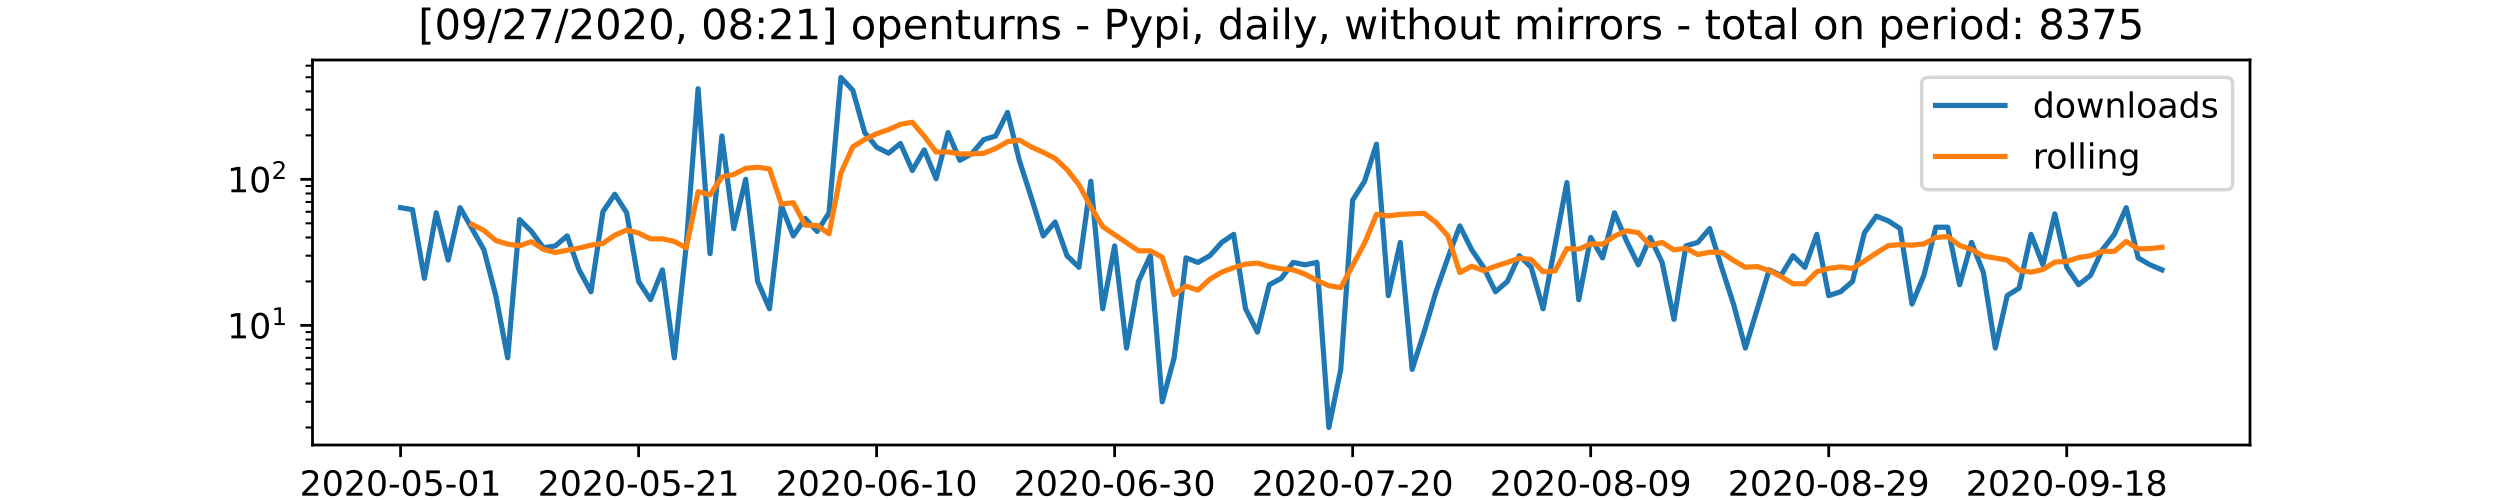 <?xml version="1.0" encoding="utf-8" standalone="no"?>
<!DOCTYPE svg PUBLIC "-//W3C//DTD SVG 1.1//EN"
  "http://www.w3.org/Graphics/SVG/1.1/DTD/svg11.dtd">
<!-- Created with matplotlib (https://matplotlib.org/) -->
<svg height="144pt" version="1.1" viewBox="0 0 720 144" width="720pt" xmlns="http://www.w3.org/2000/svg" xmlns:xlink="http://www.w3.org/1999/xlink">
 <defs>
  <style type="text/css">*{stroke-linecap:butt;stroke-linejoin:round;}</style>
 </defs>
 <g id="figure_1">
  <g id="patch_1">
   <path d="M 0 144 
L 720 144 
L 720 0 
L 0 0 
z
" style="fill:#ffffff;"/>
  </g>
  <g id="axes_1">
   <g id="patch_2">
    <path d="M 90 128.16 
L 648 128.16 
L 648 17.28 
L 90 17.28 
z
" style="fill:#ffffff;"/>
   </g>
   <g id="matplotlib.axis_1">
    <g id="xtick_1">
     <g id="line2d_1">
      <defs>
       <path d="M 0 0 
L 0 3.5 
" id="md40de8630e" style="stroke:#000000;stroke-width:0.8;"/>
      </defs>
      <g>
       <use style="stroke:#000000;stroke-width:0.8;" x="115.364" xlink:href="#md40de8630e" y="128.16"/>
      </g>
     </g>
     <g id="text_1">
      <!-- 2020-05-01 -->
      <g transform="translate(86.306 142.758)scale(0.1 -0.1)">
       <defs>
        <path d="M 19.188 8.297 
L 53.609 8.297 
L 53.609 0 
L 7.328 0 
L 7.328 8.297 
Q 12.938 14.109 22.625 23.891 
Q 32.328 33.688 34.812 36.531 
Q 39.547 41.844 41.422 45.531 
Q 43.312 49.219 43.312 52.781 
Q 43.312 58.594 39.234 62.25 
Q 35.156 65.922 28.609 65.922 
Q 23.969 65.922 18.812 64.312 
Q 13.672 62.703 7.812 59.422 
L 7.812 69.391 
Q 13.766 71.781 18.938 73 
Q 24.125 74.219 28.422 74.219 
Q 39.75 74.219 46.484 68.547 
Q 53.219 62.891 53.219 53.422 
Q 53.219 48.922 51.531 44.891 
Q 49.859 40.875 45.406 35.406 
Q 44.188 33.984 37.641 27.219 
Q 31.109 20.453 19.188 8.297 
z
" id="DejaVuSans-50"/>
        <path d="M 31.781 66.406 
Q 24.172 66.406 20.328 58.906 
Q 16.5 51.422 16.5 36.375 
Q 16.5 21.391 20.328 13.891 
Q 24.172 6.391 31.781 6.391 
Q 39.453 6.391 43.281 13.891 
Q 47.125 21.391 47.125 36.375 
Q 47.125 51.422 43.281 58.906 
Q 39.453 66.406 31.781 66.406 
z
M 31.781 74.219 
Q 44.047 74.219 50.516 64.516 
Q 56.984 54.828 56.984 36.375 
Q 56.984 17.969 50.516 8.266 
Q 44.047 -1.422 31.781 -1.422 
Q 19.531 -1.422 13.062 8.266 
Q 6.594 17.969 6.594 36.375 
Q 6.594 54.828 13.062 64.516 
Q 19.531 74.219 31.781 74.219 
z
" id="DejaVuSans-48"/>
        <path d="M 4.891 31.391 
L 31.203 31.391 
L 31.203 23.391 
L 4.891 23.391 
z
" id="DejaVuSans-45"/>
        <path d="M 10.797 72.906 
L 49.516 72.906 
L 49.516 64.594 
L 19.828 64.594 
L 19.828 46.734 
Q 21.969 47.469 24.109 47.828 
Q 26.266 48.188 28.422 48.188 
Q 40.625 48.188 47.75 41.5 
Q 54.891 34.812 54.891 23.391 
Q 54.891 11.625 47.562 5.094 
Q 40.234 -1.422 26.906 -1.422 
Q 22.312 -1.422 17.547 -0.641 
Q 12.797 0.141 7.719 1.703 
L 7.719 11.625 
Q 12.109 9.234 16.797 8.062 
Q 21.484 6.891 26.703 6.891 
Q 35.156 6.891 40.078 11.328 
Q 45.016 15.766 45.016 23.391 
Q 45.016 31 40.078 35.438 
Q 35.156 39.891 26.703 39.891 
Q 22.75 39.891 18.812 39.016 
Q 14.891 38.141 10.797 36.281 
z
" id="DejaVuSans-53"/>
        <path d="M 12.406 8.297 
L 28.516 8.297 
L 28.516 63.922 
L 10.984 60.406 
L 10.984 69.391 
L 28.422 72.906 
L 38.281 72.906 
L 38.281 8.297 
L 54.391 8.297 
L 54.391 0 
L 12.406 0 
z
" id="DejaVuSans-49"/>
       </defs>
       <use xlink:href="#DejaVuSans-50"/>
       <use x="63.623" xlink:href="#DejaVuSans-48"/>
       <use x="127.246" xlink:href="#DejaVuSans-50"/>
       <use x="190.869" xlink:href="#DejaVuSans-48"/>
       <use x="254.492" xlink:href="#DejaVuSans-45"/>
       <use x="290.576" xlink:href="#DejaVuSans-48"/>
       <use x="354.199" xlink:href="#DejaVuSans-53"/>
       <use x="417.822" xlink:href="#DejaVuSans-45"/>
       <use x="453.906" xlink:href="#DejaVuSans-48"/>
       <use x="517.529" xlink:href="#DejaVuSans-49"/>
      </g>
     </g>
    </g>
    <g id="xtick_2">
     <g id="line2d_2">
      <g>
       <use style="stroke:#000000;stroke-width:0.8;" x="183.914" xlink:href="#md40de8630e" y="128.16"/>
      </g>
     </g>
     <g id="text_2">
      <!-- 2020-05-21 -->
      <g transform="translate(154.856 142.758)scale(0.1 -0.1)">
       <use xlink:href="#DejaVuSans-50"/>
       <use x="63.623" xlink:href="#DejaVuSans-48"/>
       <use x="127.246" xlink:href="#DejaVuSans-50"/>
       <use x="190.869" xlink:href="#DejaVuSans-48"/>
       <use x="254.492" xlink:href="#DejaVuSans-45"/>
       <use x="290.576" xlink:href="#DejaVuSans-48"/>
       <use x="354.199" xlink:href="#DejaVuSans-53"/>
       <use x="417.822" xlink:href="#DejaVuSans-45"/>
       <use x="453.906" xlink:href="#DejaVuSans-50"/>
       <use x="517.529" xlink:href="#DejaVuSans-49"/>
      </g>
     </g>
    </g>
    <g id="xtick_3">
     <g id="line2d_3">
      <g>
       <use style="stroke:#000000;stroke-width:0.8;" x="252.464" xlink:href="#md40de8630e" y="128.16"/>
      </g>
     </g>
     <g id="text_3">
      <!-- 2020-06-10 -->
      <g transform="translate(223.407 142.758)scale(0.1 -0.1)">
       <defs>
        <path d="M 33.016 40.375 
Q 26.375 40.375 22.484 35.828 
Q 18.609 31.297 18.609 23.391 
Q 18.609 15.531 22.484 10.953 
Q 26.375 6.391 33.016 6.391 
Q 39.656 6.391 43.531 10.953 
Q 47.406 15.531 47.406 23.391 
Q 47.406 31.297 43.531 35.828 
Q 39.656 40.375 33.016 40.375 
z
M 52.594 71.297 
L 52.594 62.312 
Q 48.875 64.062 45.094 64.984 
Q 41.312 65.922 37.594 65.922 
Q 27.828 65.922 22.672 59.328 
Q 17.531 52.734 16.797 39.406 
Q 19.672 43.656 24.016 45.922 
Q 28.375 48.188 33.594 48.188 
Q 44.578 48.188 50.953 41.516 
Q 57.328 34.859 57.328 23.391 
Q 57.328 12.156 50.688 5.359 
Q 44.047 -1.422 33.016 -1.422 
Q 20.359 -1.422 13.672 8.266 
Q 6.984 17.969 6.984 36.375 
Q 6.984 53.656 15.188 63.938 
Q 23.391 74.219 37.203 74.219 
Q 40.922 74.219 44.703 73.484 
Q 48.484 72.75 52.594 71.297 
z
" id="DejaVuSans-54"/>
       </defs>
       <use xlink:href="#DejaVuSans-50"/>
       <use x="63.623" xlink:href="#DejaVuSans-48"/>
       <use x="127.246" xlink:href="#DejaVuSans-50"/>
       <use x="190.869" xlink:href="#DejaVuSans-48"/>
       <use x="254.492" xlink:href="#DejaVuSans-45"/>
       <use x="290.576" xlink:href="#DejaVuSans-48"/>
       <use x="354.199" xlink:href="#DejaVuSans-54"/>
       <use x="417.822" xlink:href="#DejaVuSans-45"/>
       <use x="453.906" xlink:href="#DejaVuSans-49"/>
       <use x="517.529" xlink:href="#DejaVuSans-48"/>
      </g>
     </g>
    </g>
    <g id="xtick_4">
     <g id="line2d_4">
      <g>
       <use style="stroke:#000000;stroke-width:0.8;" x="321.015" xlink:href="#md40de8630e" y="128.16"/>
      </g>
     </g>
     <g id="text_4">
      <!-- 2020-06-30 -->
      <g transform="translate(291.957 142.758)scale(0.1 -0.1)">
       <defs>
        <path d="M 40.578 39.312 
Q 47.656 37.797 51.625 33 
Q 55.609 28.219 55.609 21.188 
Q 55.609 10.406 48.188 4.484 
Q 40.766 -1.422 27.094 -1.422 
Q 22.516 -1.422 17.656 -0.516 
Q 12.797 0.391 7.625 2.203 
L 7.625 11.719 
Q 11.719 9.328 16.594 8.109 
Q 21.484 6.891 26.812 6.891 
Q 36.078 6.891 40.938 10.547 
Q 45.797 14.203 45.797 21.188 
Q 45.797 27.641 41.281 31.266 
Q 36.766 34.906 28.719 34.906 
L 20.219 34.906 
L 20.219 43.016 
L 29.109 43.016 
Q 36.375 43.016 40.234 45.922 
Q 44.094 48.828 44.094 54.297 
Q 44.094 59.906 40.109 62.906 
Q 36.141 65.922 28.719 65.922 
Q 24.656 65.922 20.016 65.031 
Q 15.375 64.156 9.812 62.312 
L 9.812 71.094 
Q 15.438 72.656 20.344 73.438 
Q 25.25 74.219 29.594 74.219 
Q 40.828 74.219 47.359 69.109 
Q 53.906 64.016 53.906 55.328 
Q 53.906 49.266 50.438 45.094 
Q 46.969 40.922 40.578 39.312 
z
" id="DejaVuSans-51"/>
       </defs>
       <use xlink:href="#DejaVuSans-50"/>
       <use x="63.623" xlink:href="#DejaVuSans-48"/>
       <use x="127.246" xlink:href="#DejaVuSans-50"/>
       <use x="190.869" xlink:href="#DejaVuSans-48"/>
       <use x="254.492" xlink:href="#DejaVuSans-45"/>
       <use x="290.576" xlink:href="#DejaVuSans-48"/>
       <use x="354.199" xlink:href="#DejaVuSans-54"/>
       <use x="417.822" xlink:href="#DejaVuSans-45"/>
       <use x="453.906" xlink:href="#DejaVuSans-51"/>
       <use x="517.529" xlink:href="#DejaVuSans-48"/>
      </g>
     </g>
    </g>
    <g id="xtick_5">
     <g id="line2d_5">
      <g>
       <use style="stroke:#000000;stroke-width:0.8;" x="389.565" xlink:href="#md40de8630e" y="128.16"/>
      </g>
     </g>
     <g id="text_5">
      <!-- 2020-07-20 -->
      <g transform="translate(360.507 142.758)scale(0.1 -0.1)">
       <defs>
        <path d="M 8.203 72.906 
L 55.078 72.906 
L 55.078 68.703 
L 28.609 0 
L 18.312 0 
L 43.219 64.594 
L 8.203 64.594 
z
" id="DejaVuSans-55"/>
       </defs>
       <use xlink:href="#DejaVuSans-50"/>
       <use x="63.623" xlink:href="#DejaVuSans-48"/>
       <use x="127.246" xlink:href="#DejaVuSans-50"/>
       <use x="190.869" xlink:href="#DejaVuSans-48"/>
       <use x="254.492" xlink:href="#DejaVuSans-45"/>
       <use x="290.576" xlink:href="#DejaVuSans-48"/>
       <use x="354.199" xlink:href="#DejaVuSans-55"/>
       <use x="417.822" xlink:href="#DejaVuSans-45"/>
       <use x="453.906" xlink:href="#DejaVuSans-50"/>
       <use x="517.529" xlink:href="#DejaVuSans-48"/>
      </g>
     </g>
    </g>
    <g id="xtick_6">
     <g id="line2d_6">
      <g>
       <use style="stroke:#000000;stroke-width:0.8;" x="458.115" xlink:href="#md40de8630e" y="128.16"/>
      </g>
     </g>
     <g id="text_6">
      <!-- 2020-08-09 -->
      <g transform="translate(429.058 142.758)scale(0.1 -0.1)">
       <defs>
        <path d="M 31.781 34.625 
Q 24.75 34.625 20.719 30.859 
Q 16.703 27.094 16.703 20.516 
Q 16.703 13.922 20.719 10.156 
Q 24.75 6.391 31.781 6.391 
Q 38.812 6.391 42.859 10.172 
Q 46.922 13.969 46.922 20.516 
Q 46.922 27.094 42.891 30.859 
Q 38.875 34.625 31.781 34.625 
z
M 21.922 38.812 
Q 15.578 40.375 12.031 44.719 
Q 8.5 49.078 8.5 55.328 
Q 8.5 64.062 14.719 69.141 
Q 20.953 74.219 31.781 74.219 
Q 42.672 74.219 48.875 69.141 
Q 55.078 64.062 55.078 55.328 
Q 55.078 49.078 51.531 44.719 
Q 48 40.375 41.703 38.812 
Q 48.828 37.156 52.797 32.312 
Q 56.781 27.484 56.781 20.516 
Q 56.781 9.906 50.312 4.234 
Q 43.844 -1.422 31.781 -1.422 
Q 19.734 -1.422 13.25 4.234 
Q 6.781 9.906 6.781 20.516 
Q 6.781 27.484 10.781 32.312 
Q 14.797 37.156 21.922 38.812 
z
M 18.312 54.391 
Q 18.312 48.734 21.844 45.562 
Q 25.391 42.391 31.781 42.391 
Q 38.141 42.391 41.719 45.562 
Q 45.312 48.734 45.312 54.391 
Q 45.312 60.062 41.719 63.234 
Q 38.141 66.406 31.781 66.406 
Q 25.391 66.406 21.844 63.234 
Q 18.312 60.062 18.312 54.391 
z
" id="DejaVuSans-56"/>
        <path d="M 10.984 1.516 
L 10.984 10.5 
Q 14.703 8.734 18.5 7.812 
Q 22.312 6.891 25.984 6.891 
Q 35.75 6.891 40.891 13.453 
Q 46.047 20.016 46.781 33.406 
Q 43.953 29.203 39.594 26.953 
Q 35.25 24.703 29.984 24.703 
Q 19.047 24.703 12.672 31.312 
Q 6.297 37.938 6.297 49.422 
Q 6.297 60.641 12.938 67.422 
Q 19.578 74.219 30.609 74.219 
Q 43.266 74.219 49.922 64.516 
Q 56.594 54.828 56.594 36.375 
Q 56.594 19.141 48.406 8.859 
Q 40.234 -1.422 26.422 -1.422 
Q 22.703 -1.422 18.891 -0.688 
Q 15.094 0.047 10.984 1.516 
z
M 30.609 32.422 
Q 37.25 32.422 41.125 36.953 
Q 45.016 41.5 45.016 49.422 
Q 45.016 57.281 41.125 61.844 
Q 37.25 66.406 30.609 66.406 
Q 23.969 66.406 20.094 61.844 
Q 16.219 57.281 16.219 49.422 
Q 16.219 41.5 20.094 36.953 
Q 23.969 32.422 30.609 32.422 
z
" id="DejaVuSans-57"/>
       </defs>
       <use xlink:href="#DejaVuSans-50"/>
       <use x="63.623" xlink:href="#DejaVuSans-48"/>
       <use x="127.246" xlink:href="#DejaVuSans-50"/>
       <use x="190.869" xlink:href="#DejaVuSans-48"/>
       <use x="254.492" xlink:href="#DejaVuSans-45"/>
       <use x="290.576" xlink:href="#DejaVuSans-48"/>
       <use x="354.199" xlink:href="#DejaVuSans-56"/>
       <use x="417.822" xlink:href="#DejaVuSans-45"/>
       <use x="453.906" xlink:href="#DejaVuSans-48"/>
       <use x="517.529" xlink:href="#DejaVuSans-57"/>
      </g>
     </g>
    </g>
    <g id="xtick_7">
     <g id="line2d_7">
      <g>
       <use style="stroke:#000000;stroke-width:0.8;" x="526.666" xlink:href="#md40de8630e" y="128.16"/>
      </g>
     </g>
     <g id="text_7">
      <!-- 2020-08-29 -->
      <g transform="translate(497.608 142.758)scale(0.1 -0.1)">
       <use xlink:href="#DejaVuSans-50"/>
       <use x="63.623" xlink:href="#DejaVuSans-48"/>
       <use x="127.246" xlink:href="#DejaVuSans-50"/>
       <use x="190.869" xlink:href="#DejaVuSans-48"/>
       <use x="254.492" xlink:href="#DejaVuSans-45"/>
       <use x="290.576" xlink:href="#DejaVuSans-48"/>
       <use x="354.199" xlink:href="#DejaVuSans-56"/>
       <use x="417.822" xlink:href="#DejaVuSans-45"/>
       <use x="453.906" xlink:href="#DejaVuSans-50"/>
       <use x="517.529" xlink:href="#DejaVuSans-57"/>
      </g>
     </g>
    </g>
    <g id="xtick_8">
     <g id="line2d_8">
      <g>
       <use style="stroke:#000000;stroke-width:0.8;" x="595.216" xlink:href="#md40de8630e" y="128.16"/>
      </g>
     </g>
     <g id="text_8">
      <!-- 2020-09-18 -->
      <g transform="translate(566.158 142.758)scale(0.1 -0.1)">
       <use xlink:href="#DejaVuSans-50"/>
       <use x="63.623" xlink:href="#DejaVuSans-48"/>
       <use x="127.246" xlink:href="#DejaVuSans-50"/>
       <use x="190.869" xlink:href="#DejaVuSans-48"/>
       <use x="254.492" xlink:href="#DejaVuSans-45"/>
       <use x="290.576" xlink:href="#DejaVuSans-48"/>
       <use x="354.199" xlink:href="#DejaVuSans-57"/>
       <use x="417.822" xlink:href="#DejaVuSans-45"/>
       <use x="453.906" xlink:href="#DejaVuSans-49"/>
       <use x="517.529" xlink:href="#DejaVuSans-56"/>
      </g>
     </g>
    </g>
    <g id="text_9">
     <!-- date -->
     <g transform="translate(357.725 156.437)scale(0.1 -0.1)">
      <defs>
       <path d="M 45.406 46.391 
L 45.406 75.984 
L 54.391 75.984 
L 54.391 0 
L 45.406 0 
L 45.406 8.203 
Q 42.578 3.328 38.25 0.953 
Q 33.938 -1.422 27.875 -1.422 
Q 17.969 -1.422 11.734 6.484 
Q 5.516 14.406 5.516 27.297 
Q 5.516 40.188 11.734 48.094 
Q 17.969 56 27.875 56 
Q 33.938 56 38.25 53.625 
Q 42.578 51.266 45.406 46.391 
z
M 14.797 27.297 
Q 14.797 17.391 18.875 11.75 
Q 22.953 6.109 30.078 6.109 
Q 37.203 6.109 41.297 11.75 
Q 45.406 17.391 45.406 27.297 
Q 45.406 37.203 41.297 42.844 
Q 37.203 48.484 30.078 48.484 
Q 22.953 48.484 18.875 42.844 
Q 14.797 37.203 14.797 27.297 
z
" id="DejaVuSans-100"/>
       <path d="M 34.281 27.484 
Q 23.391 27.484 19.188 25 
Q 14.984 22.516 14.984 16.5 
Q 14.984 11.719 18.141 8.906 
Q 21.297 6.109 26.703 6.109 
Q 34.188 6.109 38.703 11.406 
Q 43.219 16.703 43.219 25.484 
L 43.219 27.484 
z
M 52.203 31.203 
L 52.203 0 
L 43.219 0 
L 43.219 8.297 
Q 40.141 3.328 35.547 0.953 
Q 30.953 -1.422 24.312 -1.422 
Q 15.922 -1.422 10.953 3.297 
Q 6 8.016 6 15.922 
Q 6 25.141 12.172 29.828 
Q 18.359 34.516 30.609 34.516 
L 43.219 34.516 
L 43.219 35.406 
Q 43.219 41.609 39.141 45 
Q 35.062 48.391 27.688 48.391 
Q 23 48.391 18.547 47.266 
Q 14.109 46.141 10.016 43.891 
L 10.016 52.203 
Q 14.938 54.109 19.578 55.047 
Q 24.219 56 28.609 56 
Q 40.484 56 46.344 49.844 
Q 52.203 43.703 52.203 31.203 
z
" id="DejaVuSans-97"/>
       <path d="M 18.312 70.219 
L 18.312 54.688 
L 36.812 54.688 
L 36.812 47.703 
L 18.312 47.703 
L 18.312 18.016 
Q 18.312 11.328 20.141 9.422 
Q 21.969 7.516 27.594 7.516 
L 36.812 7.516 
L 36.812 0 
L 27.594 0 
Q 17.188 0 13.234 3.875 
Q 9.281 7.766 9.281 18.016 
L 9.281 47.703 
L 2.688 47.703 
L 2.688 54.688 
L 9.281 54.688 
L 9.281 70.219 
z
" id="DejaVuSans-116"/>
       <path d="M 56.203 29.594 
L 56.203 25.203 
L 14.891 25.203 
Q 15.484 15.922 20.484 11.062 
Q 25.484 6.203 34.422 6.203 
Q 39.594 6.203 44.453 7.469 
Q 49.312 8.734 54.109 11.281 
L 54.109 2.781 
Q 49.266 0.734 44.188 -0.344 
Q 39.109 -1.422 33.891 -1.422 
Q 20.797 -1.422 13.156 6.188 
Q 5.516 13.812 5.516 26.812 
Q 5.516 40.234 12.766 48.109 
Q 20.016 56 32.328 56 
Q 43.359 56 49.781 48.891 
Q 56.203 41.797 56.203 29.594 
z
M 47.219 32.234 
Q 47.125 39.594 43.094 43.984 
Q 39.062 48.391 32.422 48.391 
Q 24.906 48.391 20.391 44.141 
Q 15.875 39.891 15.188 32.172 
z
" id="DejaVuSans-101"/>
      </defs>
      <use xlink:href="#DejaVuSans-100"/>
      <use x="63.477" xlink:href="#DejaVuSans-97"/>
      <use x="124.756" xlink:href="#DejaVuSans-116"/>
      <use x="163.965" xlink:href="#DejaVuSans-101"/>
     </g>
    </g>
   </g>
   <g id="matplotlib.axis_2">
    <g id="ytick_1">
     <g id="line2d_9">
      <defs>
       <path d="M 0 0 
L -3.5 0 
" id="mc55d119c86" style="stroke:#000000;stroke-width:0.8;"/>
      </defs>
      <g>
       <use style="stroke:#000000;stroke-width:0.8;" x="90" xlink:href="#mc55d119c86" y="93.717"/>
      </g>
     </g>
     <g id="text_10">
      <!-- $\mathdefault{10^{1}}$ -->
      <g transform="translate(65.4 97.516)scale(0.1 -0.1)">
       <use transform="translate(0 0.684)" xlink:href="#DejaVuSans-49"/>
       <use transform="translate(63.623 0.684)" xlink:href="#DejaVuSans-48"/>
       <use transform="translate(128.203 38.966)scale(0.7)" xlink:href="#DejaVuSans-49"/>
      </g>
     </g>
    </g>
    <g id="ytick_2">
     <g id="line2d_10">
      <g>
       <use style="stroke:#000000;stroke-width:0.8;" x="90" xlink:href="#mc55d119c86" y="51.65"/>
      </g>
     </g>
     <g id="text_11">
      <!-- $\mathdefault{10^{2}}$ -->
      <g transform="translate(65.4 55.449)scale(0.1 -0.1)">
       <use transform="translate(0 0.766)" xlink:href="#DejaVuSans-49"/>
       <use transform="translate(63.623 0.766)" xlink:href="#DejaVuSans-48"/>
       <use transform="translate(128.203 39.047)scale(0.7)" xlink:href="#DejaVuSans-50"/>
      </g>
     </g>
    </g>
    <g id="ytick_3">
     <g id="line2d_11">
      <defs>
       <path d="M 0 0 
L -2 0 
" id="m5e9ebd7ffe" style="stroke:#000000;stroke-width:0.6;"/>
      </defs>
      <g>
       <use style="stroke:#000000;stroke-width:0.6;" x="90" xlink:href="#m5e9ebd7ffe" y="123.12"/>
      </g>
     </g>
    </g>
    <g id="ytick_4">
     <g id="line2d_12">
      <g>
       <use style="stroke:#000000;stroke-width:0.6;" x="90" xlink:href="#m5e9ebd7ffe" y="115.712"/>
      </g>
     </g>
    </g>
    <g id="ytick_5">
     <g id="line2d_13">
      <g>
       <use style="stroke:#000000;stroke-width:0.6;" x="90" xlink:href="#m5e9ebd7ffe" y="110.457"/>
      </g>
     </g>
    </g>
    <g id="ytick_6">
     <g id="line2d_14">
      <g>
       <use style="stroke:#000000;stroke-width:0.6;" x="90" xlink:href="#m5e9ebd7ffe" y="106.38"/>
      </g>
     </g>
    </g>
    <g id="ytick_7">
     <g id="line2d_15">
      <g>
       <use style="stroke:#000000;stroke-width:0.6;" x="90" xlink:href="#m5e9ebd7ffe" y="103.049"/>
      </g>
     </g>
    </g>
    <g id="ytick_8">
     <g id="line2d_16">
      <g>
       <use style="stroke:#000000;stroke-width:0.6;" x="90" xlink:href="#m5e9ebd7ffe" y="100.233"/>
      </g>
     </g>
    </g>
    <g id="ytick_9">
     <g id="line2d_17">
      <g>
       <use style="stroke:#000000;stroke-width:0.6;" x="90" xlink:href="#m5e9ebd7ffe" y="97.793"/>
      </g>
     </g>
    </g>
    <g id="ytick_10">
     <g id="line2d_18">
      <g>
       <use style="stroke:#000000;stroke-width:0.6;" x="90" xlink:href="#m5e9ebd7ffe" y="95.642"/>
      </g>
     </g>
    </g>
    <g id="ytick_11">
     <g id="line2d_19">
      <g>
       <use style="stroke:#000000;stroke-width:0.6;" x="90" xlink:href="#m5e9ebd7ffe" y="81.053"/>
      </g>
     </g>
    </g>
    <g id="ytick_12">
     <g id="line2d_20">
      <g>
       <use style="stroke:#000000;stroke-width:0.6;" x="90" xlink:href="#m5e9ebd7ffe" y="73.646"/>
      </g>
     </g>
    </g>
    <g id="ytick_13">
     <g id="line2d_21">
      <g>
       <use style="stroke:#000000;stroke-width:0.6;" x="90" xlink:href="#m5e9ebd7ffe" y="68.39"/>
      </g>
     </g>
    </g>
    <g id="ytick_14">
     <g id="line2d_22">
      <g>
       <use style="stroke:#000000;stroke-width:0.6;" x="90" xlink:href="#m5e9ebd7ffe" y="64.313"/>
      </g>
     </g>
    </g>
    <g id="ytick_15">
     <g id="line2d_23">
      <g>
       <use style="stroke:#000000;stroke-width:0.6;" x="90" xlink:href="#m5e9ebd7ffe" y="60.983"/>
      </g>
     </g>
    </g>
    <g id="ytick_16">
     <g id="line2d_24">
      <g>
       <use style="stroke:#000000;stroke-width:0.6;" x="90" xlink:href="#m5e9ebd7ffe" y="58.166"/>
      </g>
     </g>
    </g>
    <g id="ytick_17">
     <g id="line2d_25">
      <g>
       <use style="stroke:#000000;stroke-width:0.6;" x="90" xlink:href="#m5e9ebd7ffe" y="55.727"/>
      </g>
     </g>
    </g>
    <g id="ytick_18">
     <g id="line2d_26">
      <g>
       <use style="stroke:#000000;stroke-width:0.6;" x="90" xlink:href="#m5e9ebd7ffe" y="53.575"/>
      </g>
     </g>
    </g>
    <g id="ytick_19">
     <g id="line2d_27">
      <g>
       <use style="stroke:#000000;stroke-width:0.6;" x="90" xlink:href="#m5e9ebd7ffe" y="38.987"/>
      </g>
     </g>
    </g>
    <g id="ytick_20">
     <g id="line2d_28">
      <g>
       <use style="stroke:#000000;stroke-width:0.6;" x="90" xlink:href="#m5e9ebd7ffe" y="31.579"/>
      </g>
     </g>
    </g>
    <g id="ytick_21">
     <g id="line2d_29">
      <g>
       <use style="stroke:#000000;stroke-width:0.6;" x="90" xlink:href="#m5e9ebd7ffe" y="26.323"/>
      </g>
     </g>
    </g>
    <g id="ytick_22">
     <g id="line2d_30">
      <g>
       <use style="stroke:#000000;stroke-width:0.6;" x="90" xlink:href="#m5e9ebd7ffe" y="22.247"/>
      </g>
     </g>
    </g>
    <g id="ytick_23">
     <g id="line2d_31">
      <g>
       <use style="stroke:#000000;stroke-width:0.6;" x="90" xlink:href="#m5e9ebd7ffe" y="18.916"/>
      </g>
     </g>
    </g>
   </g>
   <g id="line2d_32">
    <path clip-path="url(#p5e0fbb8d8e)" d="M 115.364 59.803 
L 118.791 60.383 
L 122.219 80.162 
L 125.646 61.29 
L 129.074 74.906 
L 132.501 59.803 
L 139.356 71.905 
L 142.784 85.13 
L 146.211 103.049 
L 149.639 63.249 
L 153.066 66.649 
L 156.494 71.359 
L 159.921 70.83 
L 163.349 67.939 
L 166.776 77.722 
L 170.204 84.022 
L 173.631 60.983 
L 177.059 55.957 
L 180.486 61.29 
L 183.914 81.053 
L 187.342 86.309 
L 190.769 77.722 
L 194.197 103.049 
L 197.624 70.83 
L 201.052 25.563 
L 204.479 73.047 
L 207.907 39.17 
L 211.334 65.837 
L 214.762 51.65 
L 218.189 81.053 
L 221.617 88.923 
L 225.044 59.241 
L 228.472 67.939 
L 231.899 62.907 
L 235.327 66.649 
L 238.754 61.29 
L 242.182 22.32 
L 245.609 26.007 
L 249.037 38.183 
L 252.464 42.391 
L 255.892 44.121 
L 259.319 41.322 
L 262.747 49.097 
L 266.174 43.178 
L 269.602 51.468 
L 273.029 38.183 
L 276.457 46.167 
L 279.885 44.243 
L 283.312 40.215 
L 286.74 39.17 
L 290.167 32.389 
L 293.595 46.303 
L 297.022 56.906 
L 300.45 67.939 
L 303.877 63.952 
L 307.305 73.646 
L 310.732 76.977 
L 314.16 52.207 
L 317.587 88.923 
L 321.015 70.83 
L 324.442 100.233 
L 327.87 81.053 
L 331.297 73.646 
L 334.725 115.712 
L 338.152 103.049 
L 341.58 74.265 
L 345.007 75.571 
L 348.435 73.646 
L 351.862 69.814 
L 355.29 67.499 
L 358.717 88.923 
L 362.145 95.642 
L 365.572 81.99 
L 369 80.162 
L 372.428 75.571 
L 375.855 76.26 
L 379.283 75.571 
L 382.71 123.12 
L 386.138 106.38 
L 389.565 57.652 
L 392.993 52.207 
L 396.42 41.531 
L 399.848 85.13 
L 403.275 69.814 
L 406.703 106.38 
L 410.13 95.642 
L 413.558 84.022 
L 416.985 74.265 
L 420.413 65.059 
L 423.84 71.905 
L 427.268 76.977 
L 430.695 84.022 
L 434.123 81.053 
L 437.55 73.646 
L 440.978 76.977 
L 444.405 88.923 
L 451.26 52.587 
L 454.688 86.309 
L 458.115 68.39 
L 461.543 74.265 
L 464.971 61.29 
L 468.398 69.327 
L 471.826 76.26 
L 475.253 68.39 
L 478.681 75.571 
L 482.108 91.975 
L 485.536 70.83 
L 488.963 69.814 
L 492.391 65.837 
L 495.818 76.977 
L 499.246 87.57 
L 502.673 100.233 
L 509.528 77.722 
L 512.956 79.312 
L 516.383 73.646 
L 519.811 76.977 
L 523.238 67.499 
L 526.666 85.13 
L 530.093 84.022 
L 533.521 81.053 
L 536.948 67.069 
L 540.376 62.243 
L 543.803 63.597 
L 547.231 65.837 
L 550.658 87.57 
L 554.086 79.312 
L 557.514 65.444 
L 560.941 65.444 
L 564.369 81.99 
L 567.796 69.814 
L 571.224 78.5 
L 574.651 100.233 
L 578.079 85.13 
L 581.506 82.978 
L 584.934 67.499 
L 588.361 76.26 
L 591.789 61.602 
L 595.216 76.977 
L 598.644 81.99 
L 602.071 79.312 
L 605.499 71.905 
L 608.926 67.499 
L 612.354 59.803 
L 615.781 74.265 
L 619.209 76.26 
L 622.636 77.722 
L 622.636 77.722 
" style="fill:none;stroke:#1f77b4;stroke-linecap:square;stroke-width:1.5;"/>
   </g>
   <g id="line2d_33">
    <path clip-path="url(#p5e0fbb8d8e)" d="M 135.929 64.629 
L 139.356 66.355 
L 142.784 69.259 
L 146.211 70.315 
L 149.639 70.755 
L 153.066 69.604 
L 156.494 71.826 
L 159.921 72.713 
L 166.776 71.436 
L 170.204 70.607 
L 173.631 70.099 
L 177.059 67.749 
L 180.486 66.238 
L 183.914 67.13 
L 187.342 68.786 
L 190.769 68.786 
L 194.197 69.534 
L 197.624 71.359 
L 201.052 55.212 
L 204.479 56.122 
L 207.907 50.984 
L 211.334 50.22 
L 214.762 48.472 
L 218.189 48.168 
L 221.617 48.648 
L 225.044 58.773 
L 228.472 58.391 
L 231.899 64.843 
L 235.327 64.951 
L 238.754 67.313 
L 242.182 49.791 
L 245.609 42.281 
L 249.037 40.173 
L 252.464 38.51 
L 255.892 37.317 
L 259.319 35.809 
L 262.747 35.205 
L 266.174 39.21 
L 269.602 43.779 
L 273.029 43.779 
L 276.457 44.312 
L 279.885 44.33 
L 283.312 44.138 
L 286.74 42.756 
L 290.167 40.81 
L 293.595 40.341 
L 297.022 42.328 
L 300.45 43.864 
L 303.877 45.634 
L 307.305 48.849 
L 310.732 53.202 
L 314.16 59.601 
L 317.587 65.278 
L 327.87 72.224 
L 331.297 72.224 
L 334.725 74.086 
L 338.152 84.807 
L 341.58 82.407 
L 345.007 83.568 
L 348.435 80.412 
L 351.862 78.387 
L 355.29 77.081 
L 358.717 76.061 
L 362.145 75.765 
L 365.572 76.769 
L 369 77.399 
L 372.428 77.722 
L 375.855 78.96 
L 379.283 80.794 
L 382.71 82.267 
L 386.138 82.834 
L 392.993 70.027 
L 396.42 61.737 
L 399.848 62.196 
L 403.275 61.737 
L 410.13 61.423 
L 413.558 64.054 
L 416.985 67.939 
L 420.413 78.5 
L 423.84 76.666 
L 427.268 77.941 
L 430.695 76.666 
L 434.123 75.571 
L 437.55 74.355 
L 440.978 74.721 
L 444.405 78.274 
L 447.833 78.052 
L 451.26 71.591 
L 454.688 71.747 
L 458.115 70.243 
L 461.543 70.315 
L 464.971 68.003 
L 468.398 66.472 
L 471.826 67.008 
L 475.253 70.681 
L 478.681 69.814 
L 482.108 71.984 
L 485.536 71.513 
L 488.963 73.301 
L 492.391 72.631 
L 495.818 72.713 
L 499.246 75 
L 502.673 76.977 
L 506.101 76.769 
L 509.528 77.941 
L 512.956 79.672 
L 516.383 81.718 
L 519.811 81.718 
L 523.238 78.274 
L 526.666 77.293 
L 530.093 76.873 
L 533.521 77.293 
L 536.948 75.188 
L 540.376 72.879 
L 543.803 70.755 
L 547.231 70.461 
L 550.658 70.607 
L 554.086 70.243 
L 557.514 68.39 
L 560.941 68.131 
L 564.369 70.681 
L 567.796 71.826 
L 571.224 73.733 
L 578.079 74.906 
L 581.506 77.832 
L 584.934 78.387 
L 588.361 77.614 
L 591.789 75.474 
L 595.216 75.283 
L 598.644 74.175 
L 602.071 73.646 
L 605.499 72.385 
L 608.926 72.385 
L 612.354 69.534 
L 615.781 71.669 
L 619.209 71.591 
L 622.636 71.206 
L 622.636 71.206 
" style="fill:none;stroke:#ff7f0e;stroke-linecap:square;stroke-width:1.5;"/>
   </g>
   <g id="patch_3">
    <path d="M 90 128.16 
L 90 17.28 
" style="fill:none;stroke:#000000;stroke-linecap:square;stroke-linejoin:miter;stroke-width:0.8;"/>
   </g>
   <g id="patch_4">
    <path d="M 648 128.16 
L 648 17.28 
" style="fill:none;stroke:#000000;stroke-linecap:square;stroke-linejoin:miter;stroke-width:0.8;"/>
   </g>
   <g id="patch_5">
    <path d="M 90 128.16 
L 648 128.16 
" style="fill:none;stroke:#000000;stroke-linecap:square;stroke-linejoin:miter;stroke-width:0.8;"/>
   </g>
   <g id="patch_6">
    <path d="M 90 17.28 
L 648 17.28 
" style="fill:none;stroke:#000000;stroke-linecap:square;stroke-linejoin:miter;stroke-width:0.8;"/>
   </g>
   <g id="text_12">
    <!-- [09/27/2020, 08:21] openturns - Pypi, daily, without mirrors - total on period: 8375 -->
    <g transform="translate(120.456 11.28)scale(0.12 -0.12)">
     <defs>
      <path d="M 8.594 75.984 
L 29.297 75.984 
L 29.297 69 
L 17.578 69 
L 17.578 -6.203 
L 29.297 -6.203 
L 29.297 -13.188 
L 8.594 -13.188 
z
" id="DejaVuSans-91"/>
      <path d="M 25.391 72.906 
L 33.688 72.906 
L 8.297 -9.281 
L 0 -9.281 
z
" id="DejaVuSans-47"/>
      <path d="M 11.719 12.406 
L 22.016 12.406 
L 22.016 4 
L 14.016 -11.625 
L 7.719 -11.625 
L 11.719 4 
z
" id="DejaVuSans-44"/>
      <path id="DejaVuSans-32"/>
      <path d="M 11.719 12.406 
L 22.016 12.406 
L 22.016 0 
L 11.719 0 
z
M 11.719 51.703 
L 22.016 51.703 
L 22.016 39.312 
L 11.719 39.312 
z
" id="DejaVuSans-58"/>
      <path d="M 30.422 75.984 
L 30.422 -13.188 
L 9.719 -13.188 
L 9.719 -6.203 
L 21.391 -6.203 
L 21.391 69 
L 9.719 69 
L 9.719 75.984 
z
" id="DejaVuSans-93"/>
      <path d="M 30.609 48.391 
Q 23.391 48.391 19.188 42.75 
Q 14.984 37.109 14.984 27.297 
Q 14.984 17.484 19.156 11.844 
Q 23.344 6.203 30.609 6.203 
Q 37.797 6.203 41.984 11.859 
Q 46.188 17.531 46.188 27.297 
Q 46.188 37.016 41.984 42.703 
Q 37.797 48.391 30.609 48.391 
z
M 30.609 56 
Q 42.328 56 49.016 48.375 
Q 55.719 40.766 55.719 27.297 
Q 55.719 13.875 49.016 6.219 
Q 42.328 -1.422 30.609 -1.422 
Q 18.844 -1.422 12.172 6.219 
Q 5.516 13.875 5.516 27.297 
Q 5.516 40.766 12.172 48.375 
Q 18.844 56 30.609 56 
z
" id="DejaVuSans-111"/>
      <path d="M 18.109 8.203 
L 18.109 -20.797 
L 9.078 -20.797 
L 9.078 54.688 
L 18.109 54.688 
L 18.109 46.391 
Q 20.953 51.266 25.266 53.625 
Q 29.594 56 35.594 56 
Q 45.562 56 51.781 48.094 
Q 58.016 40.188 58.016 27.297 
Q 58.016 14.406 51.781 6.484 
Q 45.562 -1.422 35.594 -1.422 
Q 29.594 -1.422 25.266 0.953 
Q 20.953 3.328 18.109 8.203 
z
M 48.688 27.297 
Q 48.688 37.203 44.609 42.844 
Q 40.531 48.484 33.406 48.484 
Q 26.266 48.484 22.188 42.844 
Q 18.109 37.203 18.109 27.297 
Q 18.109 17.391 22.188 11.75 
Q 26.266 6.109 33.406 6.109 
Q 40.531 6.109 44.609 11.75 
Q 48.688 17.391 48.688 27.297 
z
" id="DejaVuSans-112"/>
      <path d="M 54.891 33.016 
L 54.891 0 
L 45.906 0 
L 45.906 32.719 
Q 45.906 40.484 42.875 44.328 
Q 39.844 48.188 33.797 48.188 
Q 26.516 48.188 22.312 43.547 
Q 18.109 38.922 18.109 30.906 
L 18.109 0 
L 9.078 0 
L 9.078 54.688 
L 18.109 54.688 
L 18.109 46.188 
Q 21.344 51.125 25.703 53.562 
Q 30.078 56 35.797 56 
Q 45.219 56 50.047 50.172 
Q 54.891 44.344 54.891 33.016 
z
" id="DejaVuSans-110"/>
      <path d="M 8.5 21.578 
L 8.5 54.688 
L 17.484 54.688 
L 17.484 21.922 
Q 17.484 14.156 20.5 10.266 
Q 23.531 6.391 29.594 6.391 
Q 36.859 6.391 41.078 11.031 
Q 45.312 15.672 45.312 23.688 
L 45.312 54.688 
L 54.297 54.688 
L 54.297 0 
L 45.312 0 
L 45.312 8.406 
Q 42.047 3.422 37.719 1 
Q 33.406 -1.422 27.688 -1.422 
Q 18.266 -1.422 13.375 4.438 
Q 8.5 10.297 8.5 21.578 
z
M 31.109 56 
z
" id="DejaVuSans-117"/>
      <path d="M 41.109 46.297 
Q 39.594 47.172 37.812 47.578 
Q 36.031 48 33.891 48 
Q 26.266 48 22.188 43.047 
Q 18.109 38.094 18.109 28.812 
L 18.109 0 
L 9.078 0 
L 9.078 54.688 
L 18.109 54.688 
L 18.109 46.188 
Q 20.953 51.172 25.484 53.578 
Q 30.031 56 36.531 56 
Q 37.453 56 38.578 55.875 
Q 39.703 55.766 41.062 55.516 
z
" id="DejaVuSans-114"/>
      <path d="M 44.281 53.078 
L 44.281 44.578 
Q 40.484 46.531 36.375 47.5 
Q 32.281 48.484 27.875 48.484 
Q 21.188 48.484 17.844 46.438 
Q 14.5 44.391 14.5 40.281 
Q 14.5 37.156 16.891 35.375 
Q 19.281 33.594 26.516 31.984 
L 29.594 31.297 
Q 39.156 29.25 43.188 25.516 
Q 47.219 21.781 47.219 15.094 
Q 47.219 7.469 41.188 3.016 
Q 35.156 -1.422 24.609 -1.422 
Q 20.219 -1.422 15.453 -0.562 
Q 10.688 0.297 5.422 2 
L 5.422 11.281 
Q 10.406 8.688 15.234 7.391 
Q 20.062 6.109 24.812 6.109 
Q 31.156 6.109 34.562 8.281 
Q 37.984 10.453 37.984 14.406 
Q 37.984 18.062 35.516 20.016 
Q 33.062 21.969 24.703 23.781 
L 21.578 24.516 
Q 13.234 26.266 9.516 29.906 
Q 5.812 33.547 5.812 39.891 
Q 5.812 47.609 11.281 51.797 
Q 16.75 56 26.812 56 
Q 31.781 56 36.172 55.266 
Q 40.578 54.547 44.281 53.078 
z
" id="DejaVuSans-115"/>
      <path d="M 19.672 64.797 
L 19.672 37.406 
L 32.078 37.406 
Q 38.969 37.406 42.719 40.969 
Q 46.484 44.531 46.484 51.125 
Q 46.484 57.672 42.719 61.234 
Q 38.969 64.797 32.078 64.797 
z
M 9.812 72.906 
L 32.078 72.906 
Q 44.344 72.906 50.609 67.359 
Q 56.891 61.812 56.891 51.125 
Q 56.891 40.328 50.609 34.812 
Q 44.344 29.297 32.078 29.297 
L 19.672 29.297 
L 19.672 0 
L 9.812 0 
z
" id="DejaVuSans-80"/>
      <path d="M 32.172 -5.078 
Q 28.375 -14.844 24.75 -17.812 
Q 21.141 -20.797 15.094 -20.797 
L 7.906 -20.797 
L 7.906 -13.281 
L 13.188 -13.281 
Q 16.891 -13.281 18.938 -11.516 
Q 21 -9.766 23.484 -3.219 
L 25.094 0.875 
L 2.984 54.688 
L 12.5 54.688 
L 29.594 11.922 
L 46.688 54.688 
L 56.203 54.688 
z
" id="DejaVuSans-121"/>
      <path d="M 9.422 54.688 
L 18.406 54.688 
L 18.406 0 
L 9.422 0 
z
M 9.422 75.984 
L 18.406 75.984 
L 18.406 64.594 
L 9.422 64.594 
z
" id="DejaVuSans-105"/>
      <path d="M 9.422 75.984 
L 18.406 75.984 
L 18.406 0 
L 9.422 0 
z
" id="DejaVuSans-108"/>
      <path d="M 4.203 54.688 
L 13.188 54.688 
L 24.422 12.016 
L 35.594 54.688 
L 46.188 54.688 
L 57.422 12.016 
L 68.609 54.688 
L 77.594 54.688 
L 63.281 0 
L 52.688 0 
L 40.922 44.828 
L 29.109 0 
L 18.5 0 
z
" id="DejaVuSans-119"/>
      <path d="M 54.891 33.016 
L 54.891 0 
L 45.906 0 
L 45.906 32.719 
Q 45.906 40.484 42.875 44.328 
Q 39.844 48.188 33.797 48.188 
Q 26.516 48.188 22.312 43.547 
Q 18.109 38.922 18.109 30.906 
L 18.109 0 
L 9.078 0 
L 9.078 75.984 
L 18.109 75.984 
L 18.109 46.188 
Q 21.344 51.125 25.703 53.562 
Q 30.078 56 35.797 56 
Q 45.219 56 50.047 50.172 
Q 54.891 44.344 54.891 33.016 
z
" id="DejaVuSans-104"/>
      <path d="M 52 44.188 
Q 55.375 50.25 60.062 53.125 
Q 64.75 56 71.094 56 
Q 79.641 56 84.281 50.016 
Q 88.922 44.047 88.922 33.016 
L 88.922 0 
L 79.891 0 
L 79.891 32.719 
Q 79.891 40.578 77.094 44.375 
Q 74.312 48.188 68.609 48.188 
Q 61.625 48.188 57.562 43.547 
Q 53.516 38.922 53.516 30.906 
L 53.516 0 
L 44.484 0 
L 44.484 32.719 
Q 44.484 40.625 41.703 44.406 
Q 38.922 48.188 33.109 48.188 
Q 26.219 48.188 22.156 43.531 
Q 18.109 38.875 18.109 30.906 
L 18.109 0 
L 9.078 0 
L 9.078 54.688 
L 18.109 54.688 
L 18.109 46.188 
Q 21.188 51.219 25.484 53.609 
Q 29.781 56 35.688 56 
Q 41.656 56 45.828 52.969 
Q 50 49.953 52 44.188 
z
" id="DejaVuSans-109"/>
     </defs>
     <use xlink:href="#DejaVuSans-91"/>
     <use x="39.014" xlink:href="#DejaVuSans-48"/>
     <use x="102.637" xlink:href="#DejaVuSans-57"/>
     <use x="166.26" xlink:href="#DejaVuSans-47"/>
     <use x="199.951" xlink:href="#DejaVuSans-50"/>
     <use x="263.574" xlink:href="#DejaVuSans-55"/>
     <use x="327.197" xlink:href="#DejaVuSans-47"/>
     <use x="360.889" xlink:href="#DejaVuSans-50"/>
     <use x="424.512" xlink:href="#DejaVuSans-48"/>
     <use x="488.135" xlink:href="#DejaVuSans-50"/>
     <use x="551.758" xlink:href="#DejaVuSans-48"/>
     <use x="615.381" xlink:href="#DejaVuSans-44"/>
     <use x="647.168" xlink:href="#DejaVuSans-32"/>
     <use x="678.955" xlink:href="#DejaVuSans-48"/>
     <use x="742.578" xlink:href="#DejaVuSans-56"/>
     <use x="806.201" xlink:href="#DejaVuSans-58"/>
     <use x="839.893" xlink:href="#DejaVuSans-50"/>
     <use x="903.516" xlink:href="#DejaVuSans-49"/>
     <use x="967.139" xlink:href="#DejaVuSans-93"/>
     <use x="1006.152" xlink:href="#DejaVuSans-32"/>
     <use x="1037.939" xlink:href="#DejaVuSans-111"/>
     <use x="1099.121" xlink:href="#DejaVuSans-112"/>
     <use x="1162.598" xlink:href="#DejaVuSans-101"/>
     <use x="1224.121" xlink:href="#DejaVuSans-110"/>
     <use x="1287.5" xlink:href="#DejaVuSans-116"/>
     <use x="1326.709" xlink:href="#DejaVuSans-117"/>
     <use x="1390.088" xlink:href="#DejaVuSans-114"/>
     <use x="1429.451" xlink:href="#DejaVuSans-110"/>
     <use x="1492.83" xlink:href="#DejaVuSans-115"/>
     <use x="1544.93" xlink:href="#DejaVuSans-32"/>
     <use x="1576.717" xlink:href="#DejaVuSans-45"/>
     <use x="1612.801" xlink:href="#DejaVuSans-32"/>
     <use x="1644.588" xlink:href="#DejaVuSans-80"/>
     <use x="1704.891" xlink:href="#DejaVuSans-121"/>
     <use x="1764.07" xlink:href="#DejaVuSans-112"/>
     <use x="1827.547" xlink:href="#DejaVuSans-105"/>
     <use x="1855.33" xlink:href="#DejaVuSans-44"/>
     <use x="1887.117" xlink:href="#DejaVuSans-32"/>
     <use x="1918.904" xlink:href="#DejaVuSans-100"/>
     <use x="1982.381" xlink:href="#DejaVuSans-97"/>
     <use x="2043.66" xlink:href="#DejaVuSans-105"/>
     <use x="2071.443" xlink:href="#DejaVuSans-108"/>
     <use x="2099.227" xlink:href="#DejaVuSans-121"/>
     <use x="2158.406" xlink:href="#DejaVuSans-44"/>
     <use x="2190.193" xlink:href="#DejaVuSans-32"/>
     <use x="2221.98" xlink:href="#DejaVuSans-119"/>
     <use x="2303.768" xlink:href="#DejaVuSans-105"/>
     <use x="2331.551" xlink:href="#DejaVuSans-116"/>
     <use x="2370.76" xlink:href="#DejaVuSans-104"/>
     <use x="2434.139" xlink:href="#DejaVuSans-111"/>
     <use x="2495.32" xlink:href="#DejaVuSans-117"/>
     <use x="2558.699" xlink:href="#DejaVuSans-116"/>
     <use x="2597.908" xlink:href="#DejaVuSans-32"/>
     <use x="2629.695" xlink:href="#DejaVuSans-109"/>
     <use x="2727.107" xlink:href="#DejaVuSans-105"/>
     <use x="2754.891" xlink:href="#DejaVuSans-114"/>
     <use x="2794.254" xlink:href="#DejaVuSans-114"/>
     <use x="2833.117" xlink:href="#DejaVuSans-111"/>
     <use x="2894.299" xlink:href="#DejaVuSans-114"/>
     <use x="2935.412" xlink:href="#DejaVuSans-115"/>
     <use x="2987.512" xlink:href="#DejaVuSans-32"/>
     <use x="3019.299" xlink:href="#DejaVuSans-45"/>
     <use x="3055.383" xlink:href="#DejaVuSans-32"/>
     <use x="3087.17" xlink:href="#DejaVuSans-116"/>
     <use x="3126.379" xlink:href="#DejaVuSans-111"/>
     <use x="3187.561" xlink:href="#DejaVuSans-116"/>
     <use x="3226.77" xlink:href="#DejaVuSans-97"/>
     <use x="3288.049" xlink:href="#DejaVuSans-108"/>
     <use x="3315.832" xlink:href="#DejaVuSans-32"/>
     <use x="3347.619" xlink:href="#DejaVuSans-111"/>
     <use x="3408.801" xlink:href="#DejaVuSans-110"/>
     <use x="3472.18" xlink:href="#DejaVuSans-32"/>
     <use x="3503.967" xlink:href="#DejaVuSans-112"/>
     <use x="3567.443" xlink:href="#DejaVuSans-101"/>
     <use x="3628.967" xlink:href="#DejaVuSans-114"/>
     <use x="3670.08" xlink:href="#DejaVuSans-105"/>
     <use x="3697.863" xlink:href="#DejaVuSans-111"/>
     <use x="3759.045" xlink:href="#DejaVuSans-100"/>
     <use x="3822.521" xlink:href="#DejaVuSans-58"/>
     <use x="3856.213" xlink:href="#DejaVuSans-32"/>
     <use x="3888" xlink:href="#DejaVuSans-56"/>
     <use x="3951.623" xlink:href="#DejaVuSans-51"/>
     <use x="4015.246" xlink:href="#DejaVuSans-55"/>
     <use x="4078.869" xlink:href="#DejaVuSans-53"/>
    </g>
   </g>
   <g id="legend_1">
    <g id="patch_7">
     <path d="M 555.434 54.636 
L 641 54.636 
Q 643 54.636 643 52.636 
L 643 24.28 
Q 643 22.28 641 22.28 
L 555.434 22.28 
Q 553.434 22.28 553.434 24.28 
L 553.434 52.636 
Q 553.434 54.636 555.434 54.636 
z
" style="fill:#ffffff;opacity:0.8;stroke:#cccccc;stroke-linejoin:miter;"/>
    </g>
    <g id="line2d_34">
     <path d="M 557.434 30.378 
L 577.434 30.378 
" style="fill:none;stroke:#1f77b4;stroke-linecap:square;stroke-width:1.5;"/>
    </g>
    <g id="line2d_35"/>
    <g id="text_13">
     <!-- downloads -->
     <g transform="translate(585.434 33.878)scale(0.1 -0.1)">
      <use xlink:href="#DejaVuSans-100"/>
      <use x="63.477" xlink:href="#DejaVuSans-111"/>
      <use x="124.658" xlink:href="#DejaVuSans-119"/>
      <use x="206.445" xlink:href="#DejaVuSans-110"/>
      <use x="269.824" xlink:href="#DejaVuSans-108"/>
      <use x="297.607" xlink:href="#DejaVuSans-111"/>
      <use x="358.789" xlink:href="#DejaVuSans-97"/>
      <use x="420.068" xlink:href="#DejaVuSans-100"/>
      <use x="483.545" xlink:href="#DejaVuSans-115"/>
     </g>
    </g>
    <g id="line2d_36">
     <path d="M 557.434 45.057 
L 577.434 45.057 
" style="fill:none;stroke:#ff7f0e;stroke-linecap:square;stroke-width:1.5;"/>
    </g>
    <g id="line2d_37"/>
    <g id="text_14">
     <!-- rolling -->
     <g transform="translate(585.434 48.557)scale(0.1 -0.1)">
      <defs>
       <path d="M 45.406 27.984 
Q 45.406 37.75 41.375 43.109 
Q 37.359 48.484 30.078 48.484 
Q 22.859 48.484 18.828 43.109 
Q 14.797 37.75 14.797 27.984 
Q 14.797 18.266 18.828 12.891 
Q 22.859 7.516 30.078 7.516 
Q 37.359 7.516 41.375 12.891 
Q 45.406 18.266 45.406 27.984 
z
M 54.391 6.781 
Q 54.391 -7.172 48.188 -13.984 
Q 42 -20.797 29.203 -20.797 
Q 24.469 -20.797 20.266 -20.094 
Q 16.062 -19.391 12.109 -17.922 
L 12.109 -9.188 
Q 16.062 -11.328 19.922 -12.344 
Q 23.781 -13.375 27.781 -13.375 
Q 36.625 -13.375 41.016 -8.766 
Q 45.406 -4.156 45.406 5.172 
L 45.406 9.625 
Q 42.625 4.781 38.281 2.391 
Q 33.938 0 27.875 0 
Q 17.828 0 11.672 7.656 
Q 5.516 15.328 5.516 27.984 
Q 5.516 40.672 11.672 48.328 
Q 17.828 56 27.875 56 
Q 33.938 56 38.281 53.609 
Q 42.625 51.219 45.406 46.391 
L 45.406 54.688 
L 54.391 54.688 
z
" id="DejaVuSans-103"/>
      </defs>
      <use xlink:href="#DejaVuSans-114"/>
      <use x="38.863" xlink:href="#DejaVuSans-111"/>
      <use x="100.045" xlink:href="#DejaVuSans-108"/>
      <use x="127.828" xlink:href="#DejaVuSans-108"/>
      <use x="155.611" xlink:href="#DejaVuSans-105"/>
      <use x="183.395" xlink:href="#DejaVuSans-110"/>
      <use x="246.773" xlink:href="#DejaVuSans-103"/>
     </g>
    </g>
   </g>
  </g>
 </g>
 <defs>
  <clipPath id="p5e0fbb8d8e">
   <rect height="110.88" width="558" x="90" y="17.28"/>
  </clipPath>
 </defs>
</svg>
